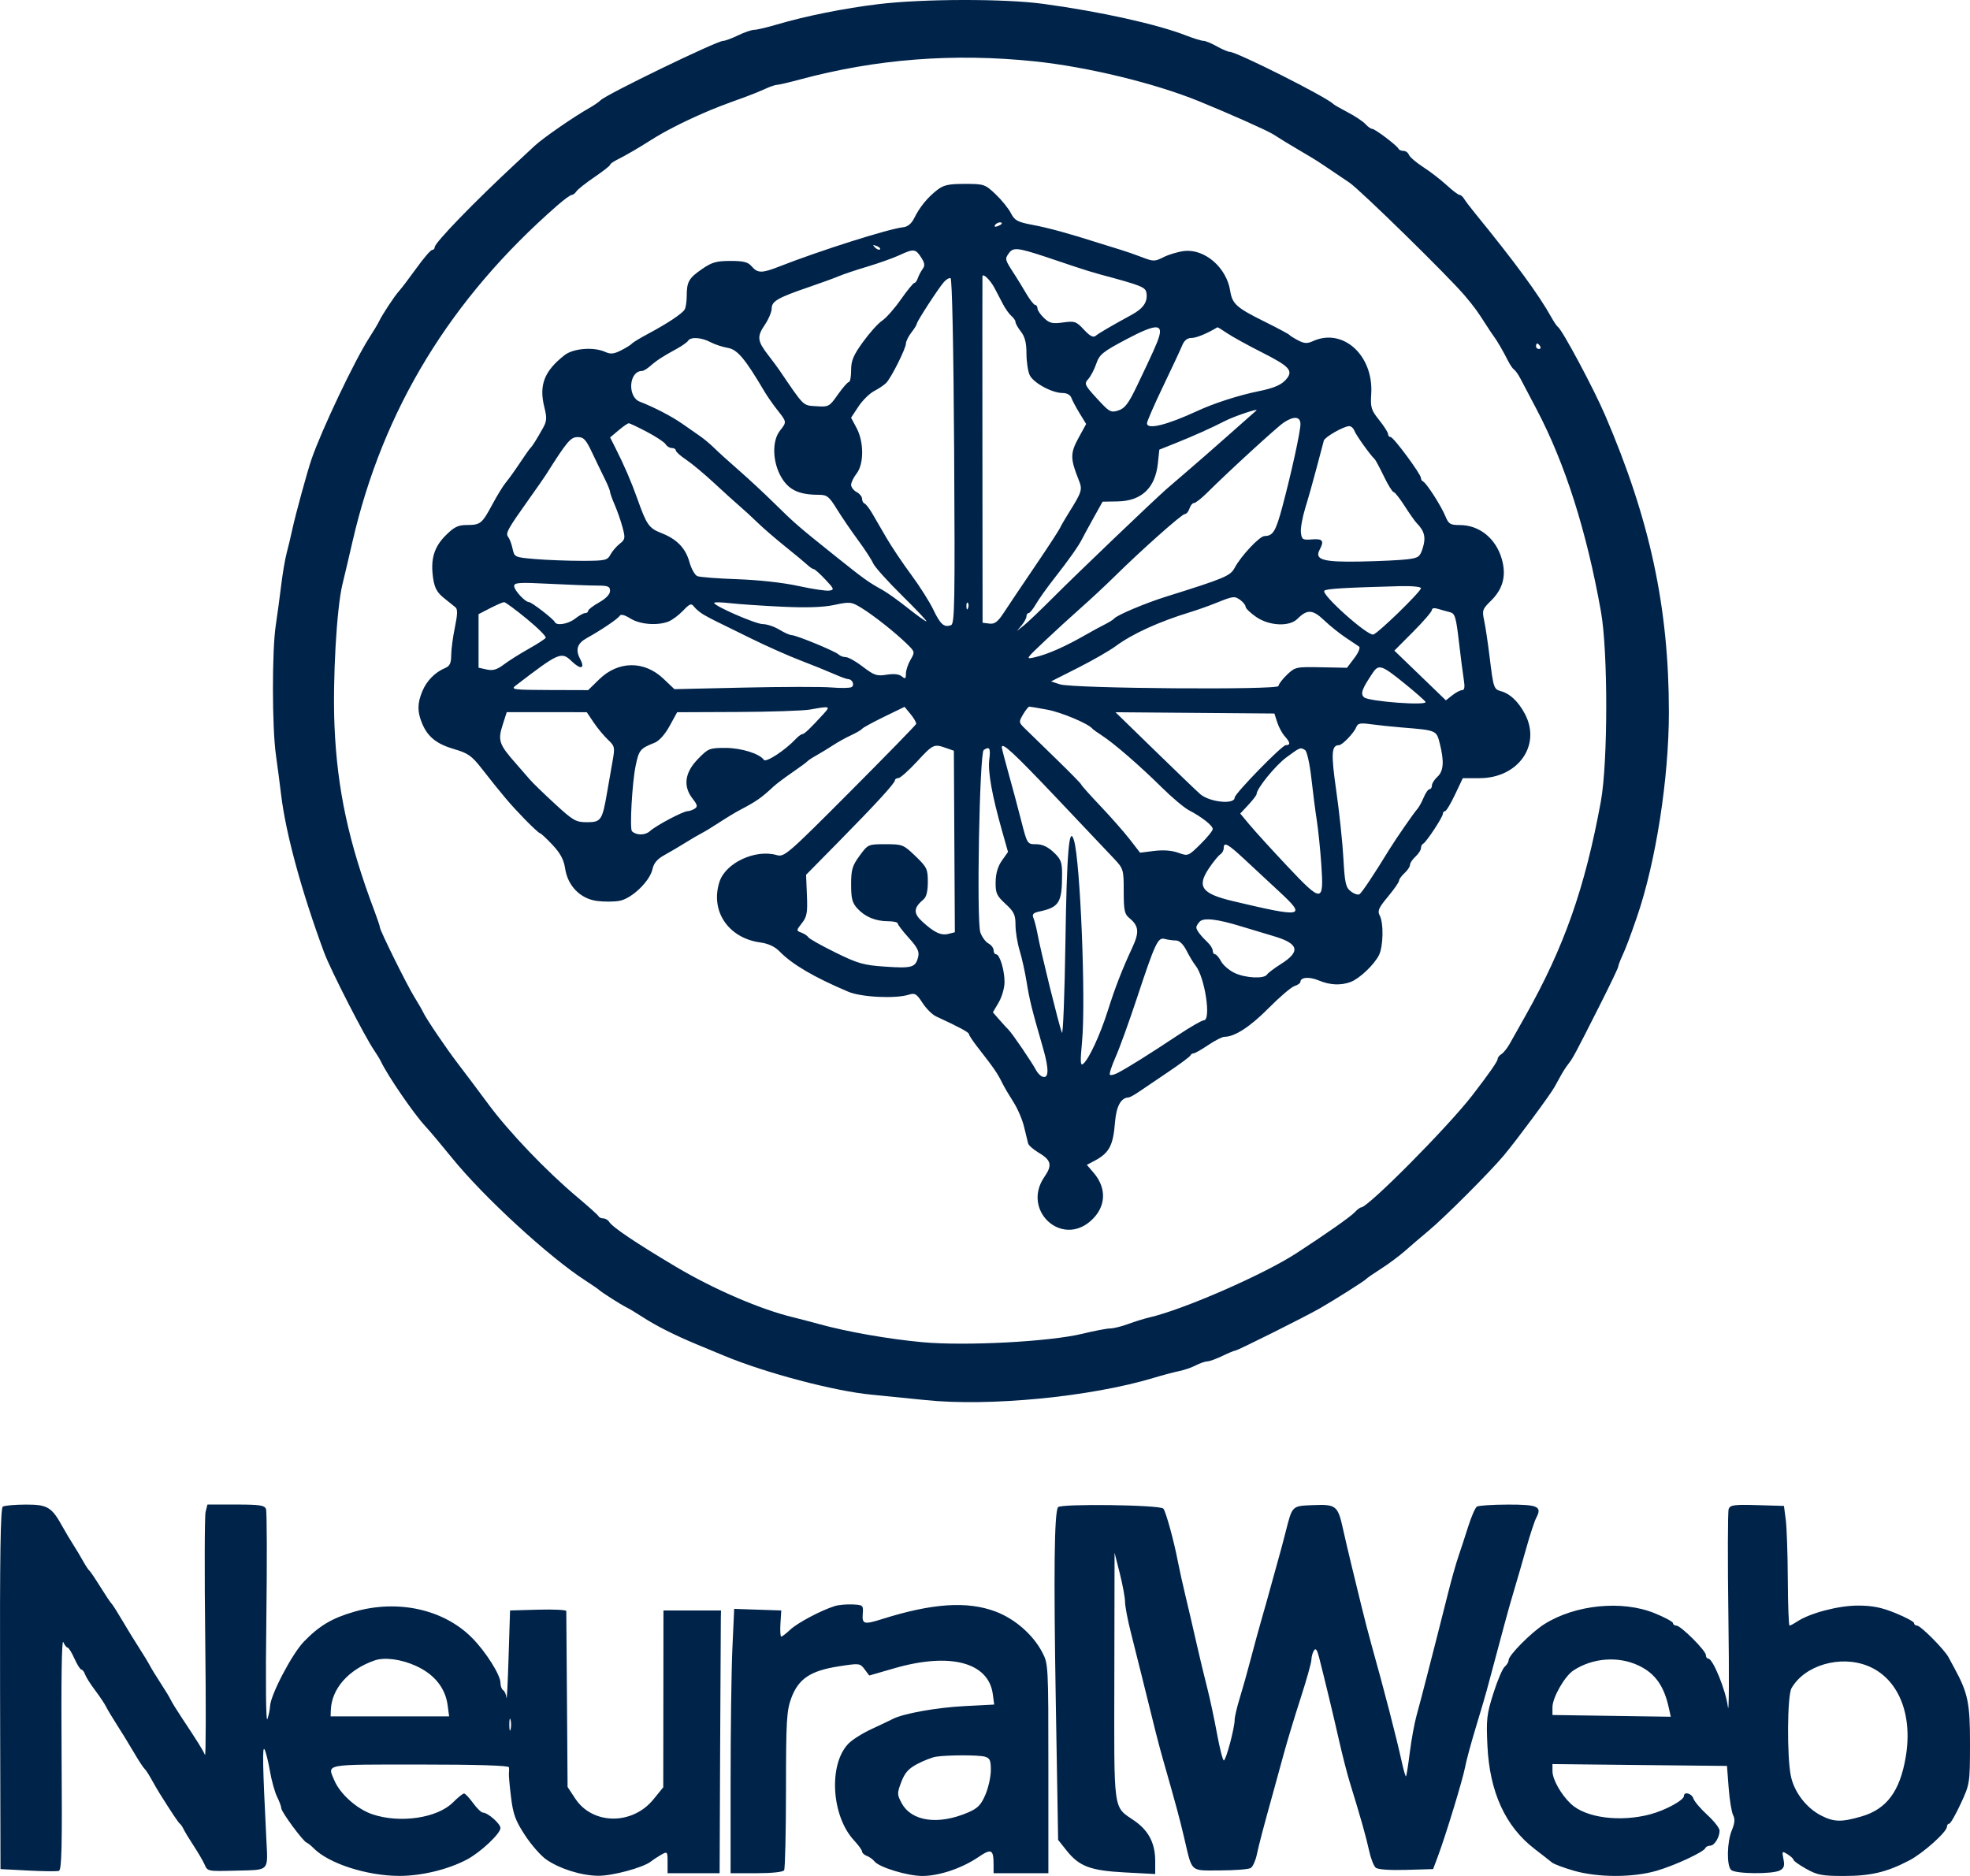 <svg width="147" height="140" viewBox="0 0 147 140" fill="none" xmlns="http://www.w3.org/2000/svg">
<path fill-rule="evenodd" clip-rule="evenodd" d="M65.555 0.308C63.005 0.615 60.099 1.198 57.977 1.827C57.238 2.046 56.474 2.226 56.28 2.226C56.086 2.226 55.546 2.41 55.081 2.636C54.615 2.862 54.116 3.047 53.972 3.047C53.492 3.047 45.263 7.032 44.816 7.481C44.687 7.61 44.31 7.87 43.978 8.057C42.81 8.717 40.519 10.302 39.9 10.879C39.675 11.089 39.068 11.653 38.551 12.133C35.384 15.075 32.438 18.116 32.438 18.444C32.438 18.558 32.352 18.652 32.246 18.652C32.14 18.652 31.611 19.266 31.071 20.016C30.53 20.767 29.949 21.532 29.78 21.716C29.441 22.087 28.503 23.509 28.281 23.99C28.203 24.16 27.87 24.714 27.543 25.222C26.463 26.898 24.009 32.061 23.25 34.257C22.926 35.194 22.043 38.425 21.799 39.565C21.694 40.056 21.511 40.821 21.392 41.266C21.273 41.71 21.089 42.786 20.984 43.657C20.879 44.529 20.695 45.888 20.576 46.679C20.291 48.573 20.298 54.257 20.587 56.329C20.713 57.233 20.889 58.574 20.977 59.311C21.322 62.199 22.503 66.53 24.189 71.093C24.663 72.375 27.216 77.364 27.929 78.401C28.124 78.684 28.348 79.054 28.428 79.223C28.922 80.271 30.888 83.137 31.738 84.048C32.054 84.387 32.948 85.45 33.725 86.41C36.076 89.316 40.956 93.803 43.681 95.564C44.187 95.891 44.647 96.207 44.703 96.265C44.853 96.422 46.39 97.4 46.748 97.566C46.916 97.645 47.468 97.977 47.974 98.304C48.988 98.96 50.369 99.655 52.012 100.337C52.602 100.582 53.522 100.964 54.056 101.185C57.156 102.472 62.284 103.824 65.044 104.083C65.943 104.168 67.737 104.348 69.03 104.483C73.808 104.983 81.385 104.247 86.099 102.824C86.774 102.62 87.631 102.393 88.004 102.318C88.377 102.242 88.929 102.052 89.231 101.894C89.532 101.736 89.917 101.603 90.086 101.598C90.254 101.594 90.76 101.411 91.21 101.193C91.66 100.975 92.097 100.793 92.182 100.79C92.365 100.781 97.424 98.252 98.509 97.626C99.67 96.956 101.828 95.589 101.942 95.451C101.998 95.383 102.504 95.033 103.066 94.674C103.629 94.314 104.431 93.716 104.849 93.346C105.268 92.975 106.05 92.306 106.587 91.859C107.802 90.849 111.204 87.442 112.235 86.204C113.23 85.009 115.666 81.717 115.996 81.122C116.137 80.868 116.367 80.453 116.507 80.198C116.648 79.944 116.886 79.581 117.037 79.391C117.363 78.982 117.563 78.608 119.369 75.03C120.128 73.527 120.749 72.23 120.749 72.147C120.749 72.064 120.883 71.705 121.047 71.349C121.324 70.745 121.634 69.927 122.144 68.444C123.557 64.344 124.531 58.097 124.531 53.147C124.531 45.352 123.119 38.775 119.777 30.996C118.92 29 116.584 24.629 116.253 24.401C116.172 24.345 115.951 24.021 115.763 23.682C114.832 22.002 113.032 19.548 110.056 15.901C109.697 15.461 109.33 14.976 109.24 14.823C109.15 14.67 109.001 14.545 108.908 14.545C108.815 14.545 108.383 14.217 107.947 13.816C107.511 13.414 106.726 12.809 106.202 12.471C105.678 12.133 105.198 11.722 105.135 11.558C105.073 11.394 104.888 11.26 104.725 11.26C104.562 11.26 104.399 11.191 104.361 11.106C104.256 10.869 102.603 9.617 102.395 9.617C102.293 9.617 102.063 9.456 101.884 9.258C101.705 9.06 101.116 8.668 100.575 8.385C100.034 8.103 99.545 7.822 99.489 7.762C99.026 7.262 92.286 3.868 91.756 3.868C91.631 3.868 91.201 3.683 90.801 3.458C90.401 3.232 89.95 3.047 89.8 3.047C89.65 3.047 89.078 2.871 88.528 2.657C86.353 1.807 82.071 0.858 77.817 0.284C74.933 -0.104 68.886 -0.093 65.555 0.308ZM77.207 4.579C81.139 4.988 86.178 6.212 89.472 7.557C91.722 8.475 94.524 9.723 94.993 10.016C95.274 10.192 95.688 10.451 95.912 10.591C96.137 10.73 96.678 11.054 97.115 11.309C98.106 11.889 98.351 12.044 99.469 12.804C99.963 13.141 100.509 13.508 100.682 13.621C101.447 14.123 108.106 20.644 109.303 22.066C110.025 22.922 110.216 23.185 110.928 24.298C111.144 24.637 111.396 25.011 111.487 25.13C111.706 25.416 112.172 26.219 112.52 26.912C112.676 27.221 112.883 27.523 112.981 27.584C113.079 27.645 113.292 27.947 113.454 28.255C113.616 28.563 114.162 29.601 114.667 30.562C116.793 34.603 118.396 39.647 119.464 45.652C119.993 48.624 119.986 56.912 119.453 59.82C118.269 66.272 116.711 70.696 113.812 75.835C113.366 76.626 112.846 77.55 112.657 77.889C112.467 78.227 112.187 78.579 112.034 78.669C111.88 78.759 111.755 78.92 111.755 79.026C111.755 79.201 111.097 80.145 109.853 81.755C108.039 84.104 102.085 90.106 101.569 90.106C101.487 90.106 101.273 90.267 101.093 90.465C100.799 90.788 98.945 92.091 96.739 93.525C94.296 95.114 88.326 97.724 85.793 98.311C85.399 98.402 84.675 98.626 84.183 98.808C83.691 98.991 83.087 99.14 82.842 99.14C82.596 99.14 81.665 99.318 80.772 99.535C78.333 100.129 72.047 100.461 68.83 100.166C66.277 99.931 63.189 99.388 61.057 98.798C60.439 98.627 59.611 98.41 59.218 98.316C56.777 97.733 53.285 96.23 50.427 94.532C47.479 92.78 45.705 91.586 45.46 91.191C45.37 91.046 45.17 90.927 45.017 90.927C44.863 90.927 44.707 90.858 44.669 90.773C44.632 90.688 43.911 90.04 43.068 89.332C40.779 87.41 37.984 84.487 36.444 82.406C35.692 81.389 34.69 80.055 34.218 79.441C33.313 78.265 31.783 76.005 31.558 75.51C31.484 75.35 31.195 74.85 30.916 74.398C30.356 73.495 28.349 69.439 28.349 69.211C28.349 69.132 28.166 68.581 27.941 67.986C26.021 62.907 25.159 58.908 24.96 54.173C24.816 50.734 25.116 45.389 25.554 43.599C25.72 42.921 26.057 41.489 26.304 40.416C28.571 30.561 33.616 22.286 41.606 15.315C42.091 14.892 42.568 14.545 42.666 14.545C42.763 14.545 42.917 14.428 43.007 14.286C43.097 14.143 43.699 13.666 44.346 13.225C44.992 12.784 45.522 12.37 45.523 12.304C45.524 12.238 45.731 12.081 45.983 11.954C46.702 11.593 47.589 11.079 48.587 10.444C49.558 9.826 50.942 9.115 52.471 8.449C53.358 8.062 53.883 7.86 55.64 7.225C56.09 7.063 56.748 6.795 57.102 6.631C57.456 6.467 57.849 6.332 57.975 6.332C58.101 6.332 58.869 6.153 59.682 5.934C65.379 4.398 71.175 3.95 77.207 4.579ZM69.926 14.183C69.203 14.746 68.633 15.446 68.219 16.277C68.013 16.692 67.731 16.924 67.394 16.959C66.321 17.07 61.138 18.714 58.117 19.902C56.857 20.397 56.532 20.394 56.096 19.884C55.818 19.557 55.493 19.473 54.504 19.473C53.46 19.473 53.119 19.571 52.38 20.082C51.393 20.764 51.246 21.025 51.242 22.108C51.24 22.522 51.169 22.971 51.084 23.105C50.883 23.422 49.795 24.145 48.383 24.898C47.765 25.228 47.213 25.562 47.157 25.64C47.1 25.717 46.742 25.942 46.361 26.138C45.814 26.419 45.566 26.447 45.176 26.269C44.31 25.872 42.782 25.991 42.125 26.506C40.609 27.694 40.205 28.738 40.621 30.397C40.817 31.18 40.802 31.428 40.528 31.922C40.065 32.755 39.714 33.316 39.579 33.435C39.516 33.492 39.157 34 38.782 34.565C38.407 35.129 37.943 35.776 37.75 36.002C37.558 36.228 37.102 36.967 36.738 37.645C35.96 39.093 35.854 39.177 34.816 39.181C34.175 39.184 33.878 39.333 33.248 39.965C32.374 40.843 32.111 41.757 32.324 43.181C32.427 43.87 32.621 44.224 33.114 44.62C33.473 44.909 33.868 45.227 33.992 45.327C34.155 45.458 34.142 45.868 33.945 46.812C33.795 47.53 33.671 48.465 33.669 48.891C33.666 49.499 33.565 49.708 33.205 49.859C32.46 50.172 31.837 50.807 31.514 51.585C31.135 52.495 31.132 53.111 31.5 53.994C31.919 54.997 32.588 55.53 33.913 55.913C34.905 56.2 35.206 56.411 35.915 57.317C37.52 59.367 38.068 60.013 39.115 61.093C39.696 61.692 40.225 62.181 40.291 62.181C40.357 62.181 40.776 62.57 41.223 63.046C41.814 63.677 42.07 64.154 42.168 64.808C42.362 66.109 43.294 67.065 44.535 67.235C45.06 67.307 45.824 67.303 46.233 67.226C47.15 67.053 48.49 65.765 48.686 64.867C48.785 64.413 49.046 64.104 49.576 63.814C49.988 63.588 50.693 63.173 51.143 62.891C51.593 62.61 52.145 62.287 52.369 62.173C52.594 62.06 53.192 61.696 53.698 61.363C54.204 61.031 54.894 60.615 55.231 60.438C56.44 59.805 56.806 59.549 57.745 58.675C57.937 58.497 58.553 58.035 59.115 57.648C59.678 57.262 60.183 56.889 60.24 56.82C60.296 56.751 60.618 56.54 60.955 56.352C61.292 56.163 61.844 55.827 62.182 55.604C62.519 55.381 63.117 55.05 63.51 54.869C63.904 54.687 64.272 54.471 64.328 54.39C64.384 54.309 65.12 53.907 65.963 53.496L67.497 52.75L67.956 53.307C68.208 53.614 68.391 53.938 68.362 54.026C68.333 54.115 66.113 56.392 63.428 59.086C58.752 63.778 58.522 63.977 57.958 63.814C56.371 63.357 54.154 64.387 53.691 65.796C52.977 67.97 54.335 70.003 56.721 70.332C57.333 70.416 57.817 70.641 58.173 71.006C59.117 71.975 60.739 72.927 63.298 74.011C64.266 74.422 66.825 74.547 67.813 74.232C68.268 74.087 68.396 74.164 68.835 74.842C69.111 75.268 69.567 75.723 69.848 75.852C71.544 76.633 72.301 77.039 72.301 77.17C72.301 77.252 72.581 77.678 72.922 78.117C74.2 79.756 74.422 80.081 74.811 80.866C74.951 81.148 75.317 81.77 75.624 82.247C75.932 82.724 76.288 83.556 76.416 84.095C76.544 84.634 76.681 85.192 76.719 85.336C76.757 85.479 77.104 85.784 77.49 86.013C78.45 86.582 78.539 86.953 77.928 87.838C76.237 90.29 79.168 93.071 81.384 91.117C82.528 90.108 82.617 88.705 81.612 87.53L81.099 86.93L81.65 86.64C82.763 86.055 83.061 85.504 83.199 83.776C83.296 82.555 83.639 81.922 84.216 81.899C84.305 81.895 84.627 81.722 84.932 81.513C85.237 81.304 86.222 80.638 87.121 80.034C88.021 79.429 88.787 78.861 88.825 78.771C88.862 78.681 88.973 78.607 89.07 78.607C89.168 78.607 89.656 78.33 90.156 77.991C90.656 77.653 91.201 77.375 91.368 77.375C92.133 77.375 93.288 76.625 94.661 75.237C95.482 74.407 96.353 73.664 96.595 73.587C96.838 73.51 97.036 73.37 97.036 73.277C97.036 72.926 97.698 72.873 98.401 73.168C99.243 73.521 100.06 73.558 100.799 73.276C101.445 73.029 102.522 72.01 102.89 71.296C103.221 70.657 103.258 68.892 102.952 68.319C102.772 67.98 102.873 67.749 103.566 66.918C104.022 66.37 104.395 65.834 104.395 65.726C104.395 65.618 104.579 65.363 104.804 65.158C105.029 64.954 105.213 64.677 105.213 64.542C105.213 64.408 105.397 64.131 105.622 63.926C105.847 63.722 106.031 63.438 106.031 63.296C106.031 63.153 106.103 63.006 106.192 62.968C106.414 62.874 107.666 60.976 107.666 60.733C107.666 60.626 107.738 60.538 107.826 60.538C107.915 60.538 108.249 59.984 108.569 59.306L109.152 58.075L110.402 58.074C113.293 58.071 115.028 55.602 113.781 53.265C113.298 52.36 112.68 51.771 112.025 51.59C111.462 51.434 111.44 51.371 111.155 49.032C111.024 47.964 110.84 46.732 110.744 46.295C110.585 45.561 110.623 45.449 111.246 44.842C112.165 43.945 112.423 42.936 112.052 41.682C111.604 40.166 110.378 39.184 108.931 39.184C108.213 39.184 108.094 39.111 107.851 38.517C107.54 37.757 106.435 36.036 106.192 35.934C106.103 35.896 106.031 35.779 106.031 35.674C106.031 35.383 103.981 32.614 103.766 32.614C103.662 32.614 103.578 32.516 103.578 32.397C103.578 32.277 103.279 31.805 102.913 31.349C102.314 30.6 102.256 30.407 102.32 29.398C102.502 26.515 100.202 24.437 97.964 25.461C97.551 25.65 97.324 25.64 96.881 25.41C96.573 25.251 96.275 25.064 96.218 24.996C96.162 24.928 95.34 24.488 94.391 24.018C92.254 22.959 91.951 22.687 91.792 21.686C91.516 19.952 89.876 18.548 88.348 18.735C87.898 18.791 87.213 18.995 86.826 19.19C86.158 19.525 86.072 19.525 85.19 19.186C84.678 18.99 83.984 18.748 83.646 18.649C83.309 18.55 82.573 18.322 82.011 18.142C79.751 17.419 78.269 17.013 77.043 16.781C75.919 16.569 75.714 16.457 75.428 15.901C75.249 15.55 74.736 14.918 74.289 14.494C73.504 13.75 73.426 13.724 71.996 13.724C70.776 13.724 70.412 13.805 69.926 14.183ZM74.754 16.679C74.754 16.724 74.611 16.815 74.436 16.882C74.254 16.952 74.173 16.918 74.244 16.802C74.364 16.606 74.754 16.513 74.754 16.679ZM65.662 18.612C65.599 18.675 65.434 18.612 65.296 18.472C65.095 18.269 65.119 18.246 65.41 18.357C65.612 18.434 65.725 18.549 65.662 18.612ZM78.025 19.167C78.643 19.371 79.609 19.695 80.171 19.888C80.733 20.081 81.607 20.35 82.113 20.486C85.221 21.32 85.485 21.427 85.55 21.88C85.644 22.539 85.312 23.021 84.431 23.5C82.967 24.297 82.012 24.855 81.757 25.062C81.574 25.212 81.33 25.083 80.883 24.603C80.308 23.985 80.195 23.945 79.325 24.065C78.529 24.175 78.314 24.124 77.903 23.733C77.636 23.479 77.417 23.156 77.415 23.015C77.413 22.874 77.336 22.758 77.245 22.758C77.153 22.758 76.854 22.378 76.58 21.913C76.306 21.448 75.925 20.825 75.732 20.527C74.971 19.354 74.968 19.345 75.272 18.91C75.597 18.443 75.915 18.472 78.025 19.167ZM68.728 19.2C69.008 19.631 69.034 19.819 68.847 20.073C68.716 20.251 68.555 20.559 68.489 20.756C68.423 20.954 68.306 21.116 68.228 21.116C68.151 21.116 67.699 21.67 67.223 22.347C66.748 23.025 66.119 23.737 65.826 23.93C65.533 24.122 64.892 24.834 64.402 25.511C63.678 26.511 63.51 26.907 63.51 27.625C63.51 28.11 63.436 28.508 63.346 28.508C63.255 28.508 62.885 28.928 62.524 29.442C61.888 30.349 61.839 30.376 60.913 30.315C59.892 30.248 60.038 30.391 58.149 27.612C58.006 27.401 57.639 26.908 57.335 26.516C56.51 25.453 56.47 25.128 57.059 24.257C57.347 23.832 57.582 23.277 57.582 23.024C57.582 22.481 58.039 22.217 60.342 21.43C61.241 21.123 62.253 20.754 62.59 20.611C62.928 20.467 63.894 20.143 64.737 19.892C65.58 19.639 66.638 19.263 67.088 19.055C68.181 18.55 68.311 18.561 68.728 19.2ZM74.213 21.497C74.37 21.795 74.65 22.33 74.835 22.685C75.02 23.04 75.307 23.445 75.474 23.583C75.64 23.722 75.776 23.925 75.776 24.034C75.776 24.144 75.96 24.468 76.185 24.756C76.477 25.129 76.594 25.588 76.594 26.37C76.594 26.97 76.7 27.695 76.829 27.981C77.094 28.564 78.491 29.329 79.292 29.329C79.607 29.329 79.868 29.473 79.945 29.688C80.015 29.886 80.292 30.406 80.56 30.844L81.048 31.641L80.468 32.702C79.855 33.824 79.859 34.237 80.499 35.834C80.784 36.544 80.739 36.691 79.757 38.261C79.474 38.712 79.18 39.22 79.103 39.39C79.026 39.559 78.315 40.656 77.523 41.827C75.719 44.494 75.596 44.676 74.897 45.735C74.445 46.419 74.218 46.588 73.822 46.537L73.32 46.474L73.308 33.641C73.302 26.582 73.302 20.727 73.309 20.629C73.33 20.35 73.896 20.893 74.213 21.497ZM71.198 33.679C71.265 44.922 71.236 46.549 70.97 46.651C70.454 46.85 70.174 46.607 69.643 45.496C69.362 44.908 68.617 43.733 67.987 42.884C67.358 42.035 66.53 40.801 66.147 40.141C65.765 39.482 65.282 38.65 65.073 38.293C64.865 37.937 64.612 37.614 64.511 37.576C64.41 37.538 64.328 37.38 64.328 37.224C64.328 37.068 64.144 36.842 63.919 36.721C63.694 36.6 63.51 36.357 63.51 36.181C63.51 36.005 63.694 35.626 63.919 35.339C64.472 34.633 64.471 32.979 63.918 31.942L63.507 31.173L64.056 30.34C64.358 29.882 64.883 29.363 65.223 29.186C65.563 29.009 65.967 28.738 66.121 28.584C66.495 28.208 67.592 26.021 67.601 25.633C67.605 25.463 67.788 25.094 68.008 24.812C68.228 24.529 68.41 24.235 68.412 24.159C68.418 23.987 69.993 21.559 70.424 21.059C70.596 20.859 70.824 20.724 70.93 20.759C71.046 20.799 71.152 25.899 71.198 33.679ZM86.497 25.097C86.363 25.57 86.026 26.324 84.837 28.805C84.207 30.12 83.938 30.475 83.452 30.632C82.889 30.814 82.782 30.755 81.858 29.746C80.927 28.728 80.888 28.641 81.203 28.291C81.388 28.086 81.658 27.569 81.804 27.142C82.042 26.448 82.284 26.253 84.085 25.302C86.17 24.2 86.765 24.15 86.497 25.097ZM91.573 24.87C91.951 25.128 93.151 25.788 94.24 26.338C96.14 27.299 96.473 27.638 96.062 28.2C95.696 28.699 95.15 28.948 93.839 29.213C92.453 29.493 90.561 30.104 89.37 30.657C87.065 31.726 85.588 32.09 85.588 31.589C85.588 31.448 86.126 30.212 86.784 28.842C87.442 27.472 88.083 26.097 88.21 25.787C88.367 25.405 88.592 25.222 88.906 25.222C89.269 25.222 90.05 24.901 90.843 24.426C90.866 24.412 91.195 24.612 91.573 24.87ZM53.01 25.532C53.332 25.703 53.918 25.897 54.311 25.963C55.024 26.085 55.598 26.768 57.036 29.207C57.242 29.556 57.679 30.183 58.008 30.6C58.717 31.501 58.715 31.484 58.195 32.147C57.593 32.916 57.641 34.485 58.301 35.616C58.852 36.56 59.617 36.922 61.065 36.925C61.717 36.926 61.855 37.033 62.454 38.004C62.821 38.597 63.529 39.636 64.03 40.314C64.53 40.991 65.034 41.765 65.15 42.034C65.265 42.303 66.239 43.388 67.314 44.447C68.388 45.505 69.204 46.371 69.126 46.371C69.049 46.371 68.421 45.921 67.73 45.372C67.04 44.823 66.199 44.221 65.861 44.035C64.804 43.451 64.496 43.231 62.393 41.549C59.576 39.297 59.3 39.059 57.79 37.569C57.062 36.85 55.869 35.741 55.14 35.105C54.41 34.469 53.581 33.718 53.296 33.435C53.011 33.153 52.548 32.763 52.267 32.569C51.986 32.375 51.388 31.958 50.938 31.642C50.138 31.08 48.814 30.391 47.743 29.978C46.797 29.613 46.929 27.686 47.901 27.686C48.011 27.686 48.285 27.525 48.509 27.327C48.993 26.899 49.451 26.601 50.465 26.049C50.879 25.823 51.275 25.545 51.345 25.43C51.532 25.127 52.337 25.176 53.01 25.532ZM114.923 25.838C114.993 25.951 114.952 26.044 114.833 26.044C114.714 26.044 114.616 25.951 114.616 25.838C114.616 25.725 114.657 25.633 114.707 25.633C114.756 25.633 114.854 25.725 114.923 25.838ZM93.748 30.634C93.701 30.674 92.736 31.528 91.602 32.533C90.469 33.537 89.105 34.729 88.572 35.181C88.039 35.632 87.356 36.22 87.055 36.486C85.97 37.446 80.357 42.816 78.648 44.529C77.687 45.493 76.67 46.463 76.389 46.685L75.878 47.09L76.236 46.663C76.433 46.428 76.594 46.128 76.594 45.995C76.594 45.863 76.666 45.755 76.754 45.755C76.842 45.755 77.087 45.455 77.298 45.088C77.509 44.721 78.14 43.836 78.701 43.122C79.772 41.755 80.498 40.725 80.751 40.211C80.835 40.042 81.211 39.349 81.588 38.671L82.274 37.439L83.377 37.421C85.179 37.391 86.203 36.427 86.4 34.574L86.508 33.557L87.735 33.066C89.054 32.539 90.442 31.916 91.397 31.422C92.083 31.067 93.988 30.428 93.748 30.634ZM97.039 31.639C97.043 32.191 96.365 35.29 95.683 37.84C95.195 39.661 94.989 39.996 94.359 40.003C93.993 40.006 92.6 41.49 92.128 42.38C91.81 42.979 91.374 43.162 87.019 44.524C85.469 45.008 83.323 45.915 83.135 46.165C83.079 46.239 82.757 46.44 82.42 46.61C82.082 46.781 81.474 47.111 81.068 47.345C79.486 48.254 78.189 48.829 77.207 49.054C76.509 49.215 76.526 49.186 77.945 47.846C78.744 47.091 79.974 45.965 80.678 45.344C81.381 44.723 82.475 43.704 83.108 43.08C85.168 41.048 88.186 38.363 88.409 38.363C88.529 38.363 88.686 38.178 88.757 37.953C88.828 37.727 88.98 37.542 89.093 37.542C89.207 37.542 89.649 37.196 90.075 36.772C91.702 35.157 95.278 31.88 95.788 31.538C96.539 31.033 97.035 31.073 97.039 31.639ZM48.281 32.233C48.955 32.588 49.581 33.003 49.671 33.157C49.761 33.31 49.968 33.435 50.131 33.435C50.294 33.435 50.427 33.515 50.427 33.613C50.427 33.711 50.772 34.022 51.194 34.303C51.616 34.584 52.558 35.37 53.289 36.049C54.02 36.728 54.877 37.504 55.193 37.772C55.509 38.041 56.107 38.591 56.522 38.994C56.936 39.398 57.873 40.208 58.604 40.794C59.335 41.381 60.079 41.998 60.257 42.165C60.435 42.333 60.642 42.47 60.717 42.47C60.792 42.47 61.18 42.816 61.579 43.24C62.248 43.95 62.272 44.015 61.879 44.076C61.644 44.113 60.604 43.957 59.568 43.729C58.456 43.485 56.596 43.279 55.027 43.226C53.565 43.176 52.219 43.072 52.035 42.995C51.85 42.917 51.587 42.451 51.45 41.958C51.155 40.899 50.51 40.233 49.338 39.777C48.427 39.422 48.246 39.163 47.563 37.234C47.117 35.973 46.584 34.737 45.908 33.4L45.527 32.646L46.153 32.117C46.497 31.826 46.841 31.588 46.917 31.588C46.992 31.588 47.606 31.878 48.281 32.233ZM101.066 32.152C101.186 32.476 102.278 34.002 102.572 34.257C102.637 34.313 102.947 34.891 103.26 35.54C103.573 36.189 103.902 36.721 103.989 36.721C104.077 36.721 104.449 37.191 104.816 37.766C105.184 38.341 105.593 38.92 105.725 39.053C106.289 39.62 106.41 40.111 106.173 40.872C105.958 41.561 105.863 41.632 105.014 41.74C104.505 41.805 102.93 41.88 101.515 41.907C98.718 41.961 98.072 41.773 98.471 41.024C98.827 40.357 98.704 40.191 97.905 40.254C97.201 40.309 97.133 40.267 97.073 39.742C97.037 39.427 97.186 38.596 97.403 37.894C97.621 37.192 98.005 35.833 98.255 34.873C98.506 33.913 98.743 33.016 98.783 32.881C98.862 32.611 100.252 31.816 100.671 31.802C100.815 31.797 100.993 31.954 101.066 32.152ZM44.191 33.795C44.499 34.444 44.923 35.325 45.136 35.752C45.348 36.178 45.521 36.606 45.521 36.702C45.521 36.797 45.677 37.233 45.868 37.671C46.058 38.108 46.321 38.862 46.452 39.347C46.67 40.159 46.654 40.256 46.24 40.583C45.992 40.778 45.681 41.144 45.547 41.396C45.321 41.819 45.159 41.854 43.398 41.854C42.351 41.854 40.795 41.794 39.94 41.722C38.404 41.591 38.384 41.582 38.25 40.952C38.176 40.601 38.027 40.205 37.92 40.071C37.704 39.801 37.867 39.505 39.486 37.228C40.051 36.434 40.605 35.639 40.717 35.462C42.319 32.93 42.573 32.627 43.095 32.621C43.552 32.615 43.718 32.793 44.191 33.795ZM44.55 43.701C45.374 43.702 45.521 43.762 45.521 44.099C45.521 44.349 45.218 44.668 44.703 44.958C44.254 45.212 43.886 45.495 43.886 45.587C43.886 45.68 43.785 45.755 43.663 45.755C43.54 45.755 43.205 45.94 42.919 46.166C42.404 46.573 41.529 46.72 41.398 46.421C41.3 46.196 39.666 44.934 39.474 44.934C39.185 44.934 38.366 44.049 38.366 43.737C38.366 43.477 38.748 43.453 40.973 43.567C42.406 43.64 44.016 43.7 44.55 43.701ZM106.031 43.896C106.031 44.15 102.815 47.277 102.473 47.355C102.029 47.457 98.558 44.349 98.821 44.085C98.969 43.936 100.297 43.856 104.446 43.744C105.334 43.72 106.031 43.787 106.031 43.896ZM92.59 44.809C92.786 44.959 92.948 45.174 92.948 45.288C92.948 45.401 93.297 45.737 93.725 46.035C94.701 46.714 96.212 46.788 96.811 46.186C97.538 45.456 97.953 45.477 98.803 46.288C99.236 46.701 99.958 47.282 100.407 47.578C100.855 47.874 101.308 48.178 101.414 48.254C101.522 48.331 101.365 48.709 101.058 49.114L100.51 49.836L98.583 49.797C96.707 49.76 96.64 49.775 96.028 50.362C95.683 50.694 95.401 51.068 95.401 51.195C95.401 51.501 80.059 51.385 79.094 51.071L78.426 50.854L80.423 49.845C81.521 49.289 82.788 48.563 83.237 48.231C84.505 47.293 86.471 46.397 88.859 45.668C89.365 45.514 90.239 45.202 90.801 44.975C92.043 44.473 92.138 44.464 92.59 44.809ZM39.305 46.181C40.141 46.867 40.778 47.505 40.72 47.599C40.662 47.692 40.086 48.066 39.44 48.428C38.793 48.791 37.962 49.314 37.594 49.592C37.081 49.978 36.781 50.065 36.316 49.963L35.709 49.829V47.831V45.833L36.578 45.386C37.055 45.14 37.523 44.938 37.616 44.937C37.709 44.935 38.469 45.495 39.305 46.181ZM52.515 45.878C52.772 46.027 53.213 46.26 53.494 46.395C53.775 46.53 54.925 47.095 56.049 47.651C57.173 48.206 58.829 48.943 59.729 49.287C60.628 49.632 61.754 50.087 62.23 50.298C62.707 50.51 63.185 50.683 63.292 50.683C63.6 50.683 63.79 51.125 63.547 51.276C63.426 51.351 62.748 51.364 62.039 51.304C61.331 51.245 58.405 51.249 55.538 51.313L50.325 51.431L49.504 50.651C48.074 49.292 46.137 49.309 44.717 50.693L43.885 51.504L40.972 51.495C38.318 51.487 38.096 51.458 38.468 51.172C41.728 48.675 41.888 48.606 42.661 49.35C43.342 50.006 43.68 49.908 43.287 49.169C42.922 48.484 43.073 48.013 43.783 47.62C44.857 47.027 46.095 46.19 46.236 45.962C46.325 45.816 46.598 45.883 47.044 46.159C47.759 46.603 49.038 46.706 49.874 46.387C50.147 46.283 50.636 45.92 50.961 45.582C51.481 45.04 51.581 45.004 51.799 45.286C51.935 45.462 52.258 45.729 52.515 45.878ZM58.338 45.277C60.195 45.365 61.417 45.324 62.26 45.144C63.417 44.898 63.526 44.909 64.263 45.357C65.163 45.903 66.817 47.212 67.687 48.066C68.273 48.643 68.279 48.666 67.942 49.239C67.754 49.559 67.599 50.027 67.599 50.278C67.599 50.66 67.549 50.692 67.291 50.477C67.091 50.309 66.696 50.266 66.159 50.352C65.429 50.47 65.228 50.402 64.393 49.763C63.876 49.365 63.299 49.04 63.113 49.04C62.927 49.04 62.687 48.953 62.58 48.846C62.34 48.606 59.413 47.399 59.069 47.398C58.931 47.398 58.517 47.213 58.149 46.988C57.781 46.762 57.23 46.578 56.925 46.577C56.389 46.576 53.289 45.225 53.289 44.992C53.289 44.928 53.818 44.938 54.465 45.013C55.111 45.088 56.854 45.206 58.338 45.277ZM72.236 45.383C72.171 45.547 72.122 45.498 72.112 45.259C72.104 45.042 72.152 44.921 72.22 44.989C72.288 45.057 72.295 45.235 72.236 45.383ZM108.193 45.686C108.568 45.777 108.647 46.038 108.861 47.877C108.995 49.025 109.16 50.311 109.229 50.734C109.317 51.273 109.28 51.504 109.105 51.504C108.967 51.504 108.638 51.675 108.373 51.885L107.891 52.265L105.969 50.41L104.046 48.555L105.447 47.148C106.218 46.374 106.848 45.641 106.848 45.519C106.848 45.383 107.027 45.352 107.308 45.44C107.561 45.518 107.96 45.629 108.193 45.686ZM104.86 51.05C105.621 51.668 106.301 52.266 106.37 52.379C106.557 52.683 102.108 52.351 101.782 52.036C101.501 51.766 101.619 51.431 102.421 50.233C102.884 49.542 103.086 49.61 104.86 51.05ZM61.451 53.279C60.465 54.359 60.014 54.789 59.867 54.789C59.785 54.789 59.565 54.951 59.38 55.149C58.584 55.995 57.152 56.932 56.999 56.707C56.683 56.243 55.305 55.816 54.127 55.816C52.935 55.816 52.844 55.853 52.062 56.662C51.089 57.67 50.959 58.681 51.684 59.607C52.047 60.07 52.074 60.2 51.838 60.35C51.68 60.45 51.445 60.533 51.315 60.535C50.97 60.54 48.961 61.603 48.496 62.026C48.141 62.35 47.498 62.354 47.157 62.034C46.977 61.866 47.169 58.428 47.427 57.17C47.675 55.967 47.762 55.86 48.84 55.433C49.182 55.297 49.618 54.813 49.964 54.182L50.529 53.153L55.027 53.134C57.5 53.124 59.938 53.042 60.444 52.952C61.956 52.682 61.987 52.692 61.451 53.279ZM78.144 52.961C79.19 53.155 81.191 53.994 81.5 54.367C81.556 54.435 81.878 54.668 82.215 54.884C83.099 55.45 85.064 57.153 86.679 58.752C87.448 59.513 88.368 60.287 88.723 60.471C89.679 60.968 90.494 61.611 90.494 61.869C90.494 61.994 90.081 62.503 89.576 63.001C88.666 63.898 88.65 63.904 87.919 63.639C87.447 63.468 86.801 63.419 86.127 63.503L85.072 63.636L84.311 62.652C83.892 62.111 82.905 60.988 82.116 60.157C81.327 59.326 80.682 58.603 80.682 58.551C80.682 58.498 79.831 57.63 78.791 56.62C77.751 55.611 76.698 54.585 76.45 54.34C76.019 53.914 76.014 53.871 76.341 53.316C76.528 52.997 76.739 52.736 76.808 52.736C76.877 52.736 77.478 52.837 78.144 52.961ZM44.295 53.911C44.576 54.33 45.053 54.907 45.355 55.193C45.881 55.691 45.895 55.761 45.702 56.843C45.591 57.464 45.408 58.511 45.295 59.17C44.944 61.213 44.844 61.36 43.805 61.36C42.968 61.36 42.776 61.25 41.398 59.982C40.574 59.224 39.741 58.415 39.546 58.185C39.352 57.955 38.866 57.397 38.466 56.945C37.249 55.57 37.139 55.249 37.5 54.122L37.812 53.147L40.798 53.148L43.783 53.15L44.295 53.911ZM95.304 53.901C95.419 54.259 95.672 54.728 95.866 54.944C96.29 55.414 96.312 55.611 95.943 55.611C95.657 55.611 92.13 59.23 92.13 59.523C92.13 60.055 90.3 59.878 89.572 59.275C89.388 59.123 87.888 57.683 86.238 56.075L83.237 53.153L89.166 53.201L95.094 53.249L95.304 53.901ZM104.6 54.29C107.209 54.503 107.186 54.493 107.439 55.501C107.773 56.833 107.72 57.551 107.257 57.972C107.032 58.176 106.848 58.468 106.848 58.62C106.848 58.772 106.768 58.896 106.669 58.896C106.57 58.896 106.372 59.181 106.228 59.529C106.084 59.878 105.864 60.27 105.739 60.402C105.524 60.627 104.133 62.64 103.677 63.383C102.533 65.252 101.64 66.593 101.447 66.732C101.343 66.808 101.057 66.717 100.81 66.53C100.416 66.231 100.348 65.934 100.242 64.032C100.175 62.845 99.936 60.585 99.71 59.01C99.312 56.226 99.349 55.611 99.914 55.611C100.157 55.611 101.04 54.691 101.201 54.27C101.313 53.975 101.499 53.938 102.304 54.049C102.835 54.122 103.869 54.231 104.6 54.29ZM70.584 55.818L71.177 56.026L71.213 62.799L71.251 69.572L70.773 69.693C70.216 69.833 69.714 69.597 68.817 68.774C68.138 68.151 68.162 67.748 68.916 67.118C69.127 66.943 69.234 66.504 69.234 65.817C69.234 64.856 69.167 64.715 68.311 63.891C67.418 63.032 67.343 63.002 66.08 63.002C64.781 63.002 64.768 63.008 64.141 63.864C63.595 64.61 63.51 64.898 63.51 66.009C63.51 67.069 63.594 67.383 63.986 67.808C64.561 68.431 65.341 68.751 66.283 68.751C66.67 68.751 66.986 68.825 66.986 68.914C66.986 69.003 67.358 69.488 67.812 69.992C68.469 70.72 68.612 71.012 68.511 71.419C68.318 72.198 68.055 72.276 66.068 72.14C64.434 72.029 64.02 71.911 62.339 71.084C61.298 70.572 60.391 70.063 60.322 69.951C60.254 69.84 60.018 69.683 59.798 69.601C59.406 69.455 59.407 69.442 59.837 68.893C60.213 68.413 60.266 68.115 60.212 66.808L60.149 65.284L62.537 62.86C65.35 60.005 66.781 58.443 66.781 58.229C66.781 58.144 66.896 58.071 67.037 58.067C67.177 58.063 67.798 57.512 68.417 56.843C69.626 55.534 69.688 55.505 70.584 55.818ZM78.866 59.577C80.814 61.63 82.732 63.657 83.129 64.081C83.832 64.831 83.851 64.894 83.851 66.511C83.851 67.935 83.91 68.219 84.269 68.512C84.977 69.09 85.028 69.559 84.505 70.686C83.723 72.374 83.217 73.676 82.66 75.436C82.093 77.226 81.256 79.035 80.831 79.389C80.614 79.571 80.598 79.265 80.743 77.723C81.031 74.675 80.612 64.279 80.139 62.712C79.777 61.516 79.602 63.595 79.502 70.266C79.442 74.231 79.323 77.291 79.237 77.066C79.005 76.459 77.665 71.025 77.414 69.675C77.331 69.224 77.195 68.696 77.113 68.504C76.999 68.232 77.096 68.124 77.546 68.027C79.048 67.703 79.251 67.368 79.251 65.215C79.251 64.337 79.162 64.11 78.616 63.598C78.185 63.194 77.768 63.002 77.316 63.002C76.652 63.002 76.651 63.002 76.192 61.206C75.94 60.218 75.513 58.624 75.243 57.664C74.974 56.704 74.754 55.852 74.754 55.771C74.754 55.355 75.634 56.169 78.866 59.577ZM73.82 56.689C73.707 57.598 74.018 59.334 74.773 62.008L75.217 63.58L74.763 64.222C74.459 64.651 74.303 65.178 74.293 65.814C74.281 66.653 74.366 66.843 75.028 67.452C75.668 68.042 75.776 68.269 75.776 69.03C75.776 69.518 75.914 70.372 76.082 70.926C76.251 71.481 76.485 72.535 76.603 73.269C76.817 74.607 76.99 75.307 77.834 78.228C78.29 79.806 78.269 80.537 77.772 80.345C77.625 80.288 77.415 80.068 77.305 79.855C77.027 79.319 75.526 77.112 75.268 76.862C75.151 76.749 74.838 76.407 74.572 76.102L74.088 75.548L74.523 74.807C74.762 74.4 74.958 73.716 74.958 73.288C74.958 72.395 74.598 71.216 74.325 71.216C74.224 71.216 74.141 71.08 74.141 70.915C74.141 70.749 73.966 70.52 73.753 70.406C73.54 70.291 73.27 69.922 73.153 69.585C72.86 68.739 73.091 56.182 73.404 55.973C73.842 55.68 73.927 55.826 73.82 56.689ZM97.387 55.981C97.524 56.069 97.733 57.009 97.853 58.082C97.972 59.151 98.157 60.58 98.263 61.257C98.368 61.935 98.518 63.399 98.595 64.511C98.794 67.395 98.658 67.402 96.062 64.646C94.904 63.415 93.638 62.027 93.251 61.561L92.546 60.714L93.155 60.062C93.489 59.703 93.764 59.344 93.764 59.265C93.767 58.853 95.164 57.131 95.989 56.523C97.03 55.755 97.032 55.754 97.387 55.981ZM92.864 64.128C93.528 64.747 94.715 65.85 95.501 66.579C97.509 68.442 97.247 68.493 92.013 67.252C89.662 66.694 89.283 66.173 90.22 64.785C90.539 64.313 90.915 63.852 91.056 63.762C91.197 63.672 91.312 63.464 91.312 63.3C91.312 62.8 91.606 62.956 92.864 64.128ZM92.641 69.141C93.316 69.349 94.386 69.671 95.021 69.857C96.928 70.417 97.079 71.002 95.564 71.956C95.081 72.26 94.621 72.608 94.542 72.73C94.325 73.066 92.931 72.995 92.116 72.606C91.717 72.416 91.266 72.025 91.113 71.738C90.96 71.451 90.758 71.216 90.664 71.216C90.571 71.216 90.494 71.097 90.494 70.953C90.494 70.809 90.333 70.538 90.137 70.352C89.603 69.845 89.268 69.406 89.268 69.212C89.268 69.117 89.383 68.921 89.523 68.777C89.826 68.468 90.84 68.586 92.641 69.141ZM87.739 70.186C88.009 70.188 88.29 70.456 88.547 70.959C88.764 71.382 89.06 71.874 89.206 72.052C89.902 72.901 90.396 76.143 89.83 76.143C89.69 76.143 88.843 76.629 87.949 77.221C85.709 78.707 84.183 79.662 83.39 80.076C83.136 80.208 82.879 80.267 82.819 80.206C82.758 80.145 82.949 79.553 83.243 78.889C83.537 78.226 84.236 76.297 84.797 74.603C86.211 70.336 86.399 69.933 86.911 70.071C87.139 70.133 87.512 70.184 87.739 70.186ZM0.21 112.438C0.035 112.55 -0.018 116.066 0.005 126.038L0.037 139.487L2.081 139.594C3.205 139.654 4.245 139.665 4.391 139.62C4.605 139.554 4.645 137.837 4.595 130.832C4.558 125.537 4.606 122.289 4.719 122.542C4.82 122.771 4.967 122.958 5.045 122.958C5.123 122.958 5.353 123.327 5.556 123.779C5.759 124.231 5.992 124.6 6.074 124.6C6.157 124.6 6.28 124.762 6.349 124.96C6.417 125.157 6.753 125.689 7.095 126.14C7.436 126.592 7.806 127.147 7.918 127.372C8.029 127.598 8.389 128.199 8.717 128.707C9.046 129.215 9.613 130.139 9.977 130.76C10.342 131.381 10.702 131.936 10.778 131.992C10.854 132.049 11.09 132.407 11.303 132.789C11.515 133.171 11.783 133.633 11.897 133.816C12.825 135.294 13.304 136.011 13.421 136.099C13.497 136.155 13.622 136.34 13.7 136.509C13.778 136.679 14.115 137.233 14.448 137.741C14.781 138.25 15.145 138.873 15.257 139.127C15.493 139.662 15.469 139.657 17.617 139.603C20.145 139.54 19.996 139.694 19.875 137.264C19.6 131.786 19.57 130.265 19.738 130.555C19.837 130.724 20.017 131.447 20.14 132.161C20.262 132.875 20.503 133.744 20.676 134.092C20.849 134.44 20.991 134.826 20.991 134.95C20.992 135.214 22.601 137.4 22.872 137.506C22.974 137.546 23.213 137.736 23.404 137.93C24.523 139.069 27.36 139.987 29.781 139.995C31.441 140 33.416 139.524 34.833 138.778C35.849 138.242 37.344 136.84 37.344 136.422C37.344 136.104 36.41 135.281 36.039 135.272C35.914 135.269 35.581 134.948 35.3 134.559C35.019 134.17 34.717 133.849 34.629 133.846C34.541 133.843 34.169 134.141 33.803 134.509C32.638 135.679 29.867 136.091 27.801 135.402C26.649 135.017 25.384 133.895 24.95 132.871C24.42 131.622 24.084 131.684 31.313 131.684C35.59 131.684 37.966 131.757 37.981 131.89C37.995 132.003 37.992 132.206 37.975 132.342C37.958 132.478 38.029 133.281 38.133 134.125C38.292 135.407 38.464 135.876 39.176 136.963C39.644 137.679 40.359 138.494 40.763 138.773C41.767 139.467 43.368 139.97 44.626 139.986C45.691 140 47.999 139.376 48.576 138.918C48.751 138.779 49.101 138.549 49.354 138.407C49.797 138.158 49.814 138.178 49.814 138.972V139.795H51.756H53.698L53.736 130.555C53.758 125.473 53.781 121.061 53.788 120.751L53.8 120.186H51.654H49.507L49.5 126.785L49.492 133.383L48.75 134.293C47.179 136.219 44.217 136.187 42.928 134.231L42.352 133.357L42.307 126.874C42.282 123.309 42.259 120.319 42.256 120.23C42.253 120.141 41.307 120.095 40.155 120.127L38.06 120.186L37.95 123.677C37.89 125.596 37.821 126.965 37.797 126.717C37.773 126.47 37.661 126.21 37.549 126.14C37.436 126.071 37.344 125.821 37.344 125.586C37.344 124.999 36.256 123.274 35.23 122.237C33.125 120.106 29.704 119.342 26.451 120.276C24.785 120.755 23.834 121.317 22.678 122.509C21.794 123.42 20.19 126.479 20.152 127.325C20.141 127.577 20.05 128.014 19.951 128.296C19.843 128.601 19.812 125.594 19.874 120.882C19.931 116.522 19.919 112.803 19.849 112.618C19.741 112.335 19.377 112.281 17.599 112.281H15.479L15.341 112.83C15.266 113.132 15.254 117.405 15.314 122.326C15.374 127.247 15.365 131.135 15.294 130.966C15.146 130.615 14.713 129.919 13.632 128.296C13.218 127.675 12.818 127.028 12.741 126.859C12.665 126.69 12.33 126.135 11.996 125.627C11.663 125.119 11.295 124.518 11.178 124.292C11.061 124.067 10.696 123.466 10.367 122.958C10.039 122.45 9.472 121.526 9.108 120.905C8.743 120.283 8.39 119.729 8.323 119.673C8.255 119.616 7.884 119.062 7.498 118.441C7.112 117.82 6.737 117.265 6.665 117.209C6.592 117.152 6.38 116.829 6.192 116.49C6.004 116.151 5.672 115.597 5.454 115.258C5.235 114.919 4.878 114.319 4.66 113.923C3.855 112.466 3.545 112.28 1.92 112.284C1.109 112.286 0.339 112.355 0.21 112.438ZM78.947 112.482C78.668 112.935 78.619 117.365 78.784 127.104L78.957 137.308L79.577 138.089C80.529 139.289 81.353 139.599 83.947 139.737L86.201 139.856V138.881C86.201 137.565 85.709 136.613 84.65 135.881C83.037 134.766 83.133 135.455 83.151 125.119L83.168 115.874L83.557 117.414C83.771 118.261 83.948 119.22 83.95 119.545C83.951 119.871 84.144 120.887 84.378 121.804C84.612 122.721 84.973 124.164 85.181 125.011C86.203 129.172 86.45 130.142 86.802 131.376C87.732 134.628 88.016 135.681 88.356 137.125C88.983 139.794 88.759 139.59 91.052 139.586C92.15 139.584 93.175 139.503 93.328 139.406C93.481 139.308 93.683 138.871 93.776 138.434C93.945 137.64 94.28 136.364 94.983 133.84C95.187 133.106 95.555 131.766 95.8 130.863C96.045 129.96 96.608 128.102 97.05 126.735C97.492 125.369 97.855 124.075 97.857 123.861C97.859 123.647 97.942 123.341 98.043 123.181C98.178 122.966 98.28 123.101 98.431 123.694C98.902 125.546 99.471 127.912 99.907 129.836C100.163 130.966 100.53 132.398 100.722 133.019C101.513 135.578 101.938 137.081 102.156 138.09C102.283 138.678 102.507 139.259 102.655 139.382C102.819 139.519 103.698 139.582 104.93 139.546L106.938 139.487L107.285 138.563C107.865 137.019 109.164 132.763 109.321 131.89C109.403 131.438 109.764 130.098 110.125 128.912C110.485 127.727 110.853 126.479 110.942 126.14C111.03 125.802 111.291 124.831 111.521 123.984C111.75 123.138 112.084 121.89 112.263 121.213C112.441 120.535 112.768 119.38 112.989 118.646C113.21 117.912 113.617 116.502 113.895 115.513C114.173 114.523 114.502 113.522 114.626 113.289C115.086 112.427 114.781 112.281 112.527 112.284C111.372 112.286 110.325 112.355 110.202 112.438C110.078 112.521 109.788 113.189 109.556 113.923C109.323 114.658 108.991 115.674 108.817 116.182C108.643 116.69 108.304 117.891 108.064 118.851C107.824 119.811 107.461 121.243 107.258 122.034C107.054 122.824 106.687 124.257 106.443 125.216C106.198 126.176 105.866 127.436 105.705 128.015C105.544 128.594 105.316 129.839 105.198 130.782C105.08 131.725 104.954 132.526 104.917 132.563C104.88 132.6 104.743 132.14 104.612 131.541C104.198 129.654 103.291 126.144 102.34 122.753C102.134 122.018 101.787 120.679 101.569 119.775C101.351 118.872 101.013 117.486 100.819 116.695C100.626 115.905 100.351 114.727 100.208 114.078C99.832 112.367 99.689 112.253 97.997 112.324C96.383 112.391 96.44 112.336 95.931 114.334C95.745 115.068 95.51 115.946 95.41 116.285C95.311 116.624 95.08 117.455 94.898 118.133C94.716 118.81 94.393 119.965 94.18 120.699C93.966 121.433 93.587 122.819 93.337 123.779C93.087 124.739 92.713 126.071 92.506 126.739C92.299 127.407 92.13 128.127 92.13 128.339C92.13 128.945 91.483 131.376 91.322 131.376C91.243 131.376 91.013 130.475 90.811 129.374C90.609 128.273 90.278 126.726 90.074 125.935C89.87 125.145 89.505 123.62 89.262 122.547C89.019 121.474 88.654 119.904 88.45 119.057C88.246 118.21 87.991 117.055 87.883 116.49C87.597 114.991 87.001 112.826 86.808 112.586C86.581 112.303 79.118 112.204 78.947 112.482ZM128.993 112.608C128.921 112.796 128.912 116.472 128.973 120.777C129.034 125.082 129.016 128.05 128.932 127.372C128.782 126.15 127.818 123.779 127.471 123.779C127.372 123.779 127.291 123.66 127.291 123.515C127.291 123.181 125.42 121.315 125.086 121.315C124.949 121.315 124.838 121.233 124.838 121.132C124.838 121.031 124.217 120.696 123.458 120.388C121.03 119.403 117.53 119.754 115.227 121.214C114.256 121.83 112.572 123.529 112.572 123.893C112.572 124.029 112.441 124.249 112.279 124.384C112.118 124.518 111.739 125.41 111.436 126.365C110.937 127.94 110.895 128.31 110.992 130.304C111.159 133.744 112.328 136.299 114.498 137.972C115.069 138.411 115.656 138.871 115.802 138.992C115.948 139.114 116.683 139.39 117.436 139.607C119.242 140.125 121.844 140.128 123.612 139.613C125 139.208 127.139 138.211 127.257 137.914C127.294 137.819 127.452 137.741 127.607 137.741C127.924 137.741 128.313 137.12 128.313 136.614C128.313 136.43 127.901 135.904 127.398 135.444C126.895 134.984 126.429 134.435 126.362 134.224C126.24 133.838 125.655 133.677 125.655 134.029C125.655 134.344 124.279 135.095 123.146 135.398C120.901 135.998 118.34 135.666 117.232 134.631C116.491 133.94 115.845 132.798 115.844 132.18L115.843 131.65L121.618 131.713C124.794 131.748 127.724 131.779 128.129 131.781L128.866 131.787L128.992 133.431C129.061 134.336 129.212 135.251 129.326 135.466C129.476 135.747 129.449 136.061 129.23 136.587C128.865 137.465 128.83 139.206 129.171 139.548C129.474 139.852 132.269 139.88 132.818 139.585C133.122 139.422 133.18 139.237 133.081 138.744C132.961 138.139 132.975 138.124 133.394 138.387C133.635 138.538 133.832 138.724 133.832 138.8C133.832 138.876 134.258 139.177 134.778 139.469C135.604 139.933 135.962 140 137.604 140C139.607 140 140.799 139.715 142.481 138.834C143.511 138.294 145.28 136.707 145.28 136.322C145.28 136.199 145.356 136.099 145.448 136.099C145.541 136.099 145.927 135.429 146.306 134.61C146.988 133.138 146.995 133.09 147 130.144C147.005 127.11 146.85 126.357 145.84 124.498C145.717 124.272 145.517 123.902 145.396 123.677C145.085 123.095 143.316 121.315 143.05 121.315C142.927 121.315 142.827 121.233 142.827 121.132C142.827 121.031 142.206 120.695 141.447 120.386C140.399 119.958 139.723 119.823 138.636 119.822C137.19 119.821 135.067 120.378 134.108 121.009C133.852 121.177 133.593 121.315 133.533 121.315C133.473 121.315 133.415 119.767 133.405 117.876C133.396 115.985 133.327 113.975 133.252 113.41L133.117 112.384L131.12 112.325C129.412 112.274 129.105 112.315 128.993 112.608ZM62.284 119.86C61.255 120.185 59.51 121.111 58.971 121.617C58.667 121.903 58.363 122.137 58.296 122.137C58.23 122.137 58.203 121.698 58.236 121.161L58.298 120.186L56.541 120.127L54.784 120.068L54.651 123.002C54.577 124.615 54.517 129.054 54.517 132.865L54.516 139.795H56.446C57.593 139.795 58.431 139.706 58.51 139.576C58.585 139.455 58.647 136.753 58.65 133.57C58.654 128.392 58.696 127.672 59.044 126.729C59.576 125.289 60.471 124.687 62.564 124.36C64.128 124.116 64.172 124.12 64.514 124.575L64.863 125.041L66.74 124.499C70.897 123.298 73.765 124.054 74.083 126.434L74.186 127.209L71.966 127.324C69.883 127.431 67.387 127.88 66.612 128.287C66.424 128.385 65.718 128.721 65.044 129.032C64.369 129.343 63.587 129.836 63.306 130.128C61.811 131.679 62.035 135.524 63.726 137.343C64.057 137.699 64.328 138.076 64.328 138.18C64.328 138.285 64.489 138.431 64.686 138.505C64.882 138.579 65.136 138.761 65.248 138.908C65.583 139.349 67.717 140 68.826 140C70.074 140 71.769 139.43 72.998 138.597C73.989 137.925 74.141 138.004 74.141 139.196V139.795H76.185H78.229V131.983C78.229 124.199 78.227 124.168 77.753 123.274C77.065 121.975 75.714 120.803 74.288 120.267C72.168 119.471 69.573 119.644 65.803 120.834C64.475 121.253 64.319 121.21 64.378 120.443C64.428 119.798 64.403 119.774 63.613 119.737C63.163 119.716 62.565 119.771 62.284 119.86ZM31.02 124.315C32.4 124.937 33.23 125.961 33.402 127.255L33.514 128.091H29.092H24.67L24.685 127.629C24.739 126.032 25.994 124.602 27.941 123.919C28.684 123.658 29.914 123.817 31.02 124.315ZM122.282 124.301C123.508 124.886 124.168 125.814 124.527 127.458L124.671 128.117L120.257 128.052L115.843 127.988V127.409C115.843 126.692 116.752 125.095 117.405 124.665C118.843 123.719 120.761 123.576 122.282 124.301ZM139.369 124.323C141.637 125.235 142.751 127.909 142.204 131.126C141.769 133.685 140.782 135.01 138.903 135.558C137.412 135.994 136.849 135.981 135.888 135.489C134.792 134.927 133.892 133.757 133.637 132.563C133.332 131.131 133.361 126.553 133.679 125.993C134.654 124.276 137.312 123.497 139.369 124.323ZM38.098 129.066C38.047 129.264 38.005 129.102 38.005 128.707C38.005 128.312 38.047 128.15 38.098 128.348C38.15 128.545 38.15 128.869 38.098 129.066ZM73.476 131.095C73.863 131.199 73.936 131.36 73.936 132.102C73.936 132.587 73.754 133.411 73.532 133.931C73.205 134.698 72.961 134.949 72.244 135.258C70.014 136.218 68.016 135.936 67.277 134.557C66.936 133.92 66.934 133.829 67.255 132.984C67.519 132.291 67.793 131.985 68.466 131.633C68.945 131.383 69.567 131.143 69.848 131.1C70.713 130.967 72.991 130.964 73.476 131.095Z" fill="#00234A"/>
</svg>
